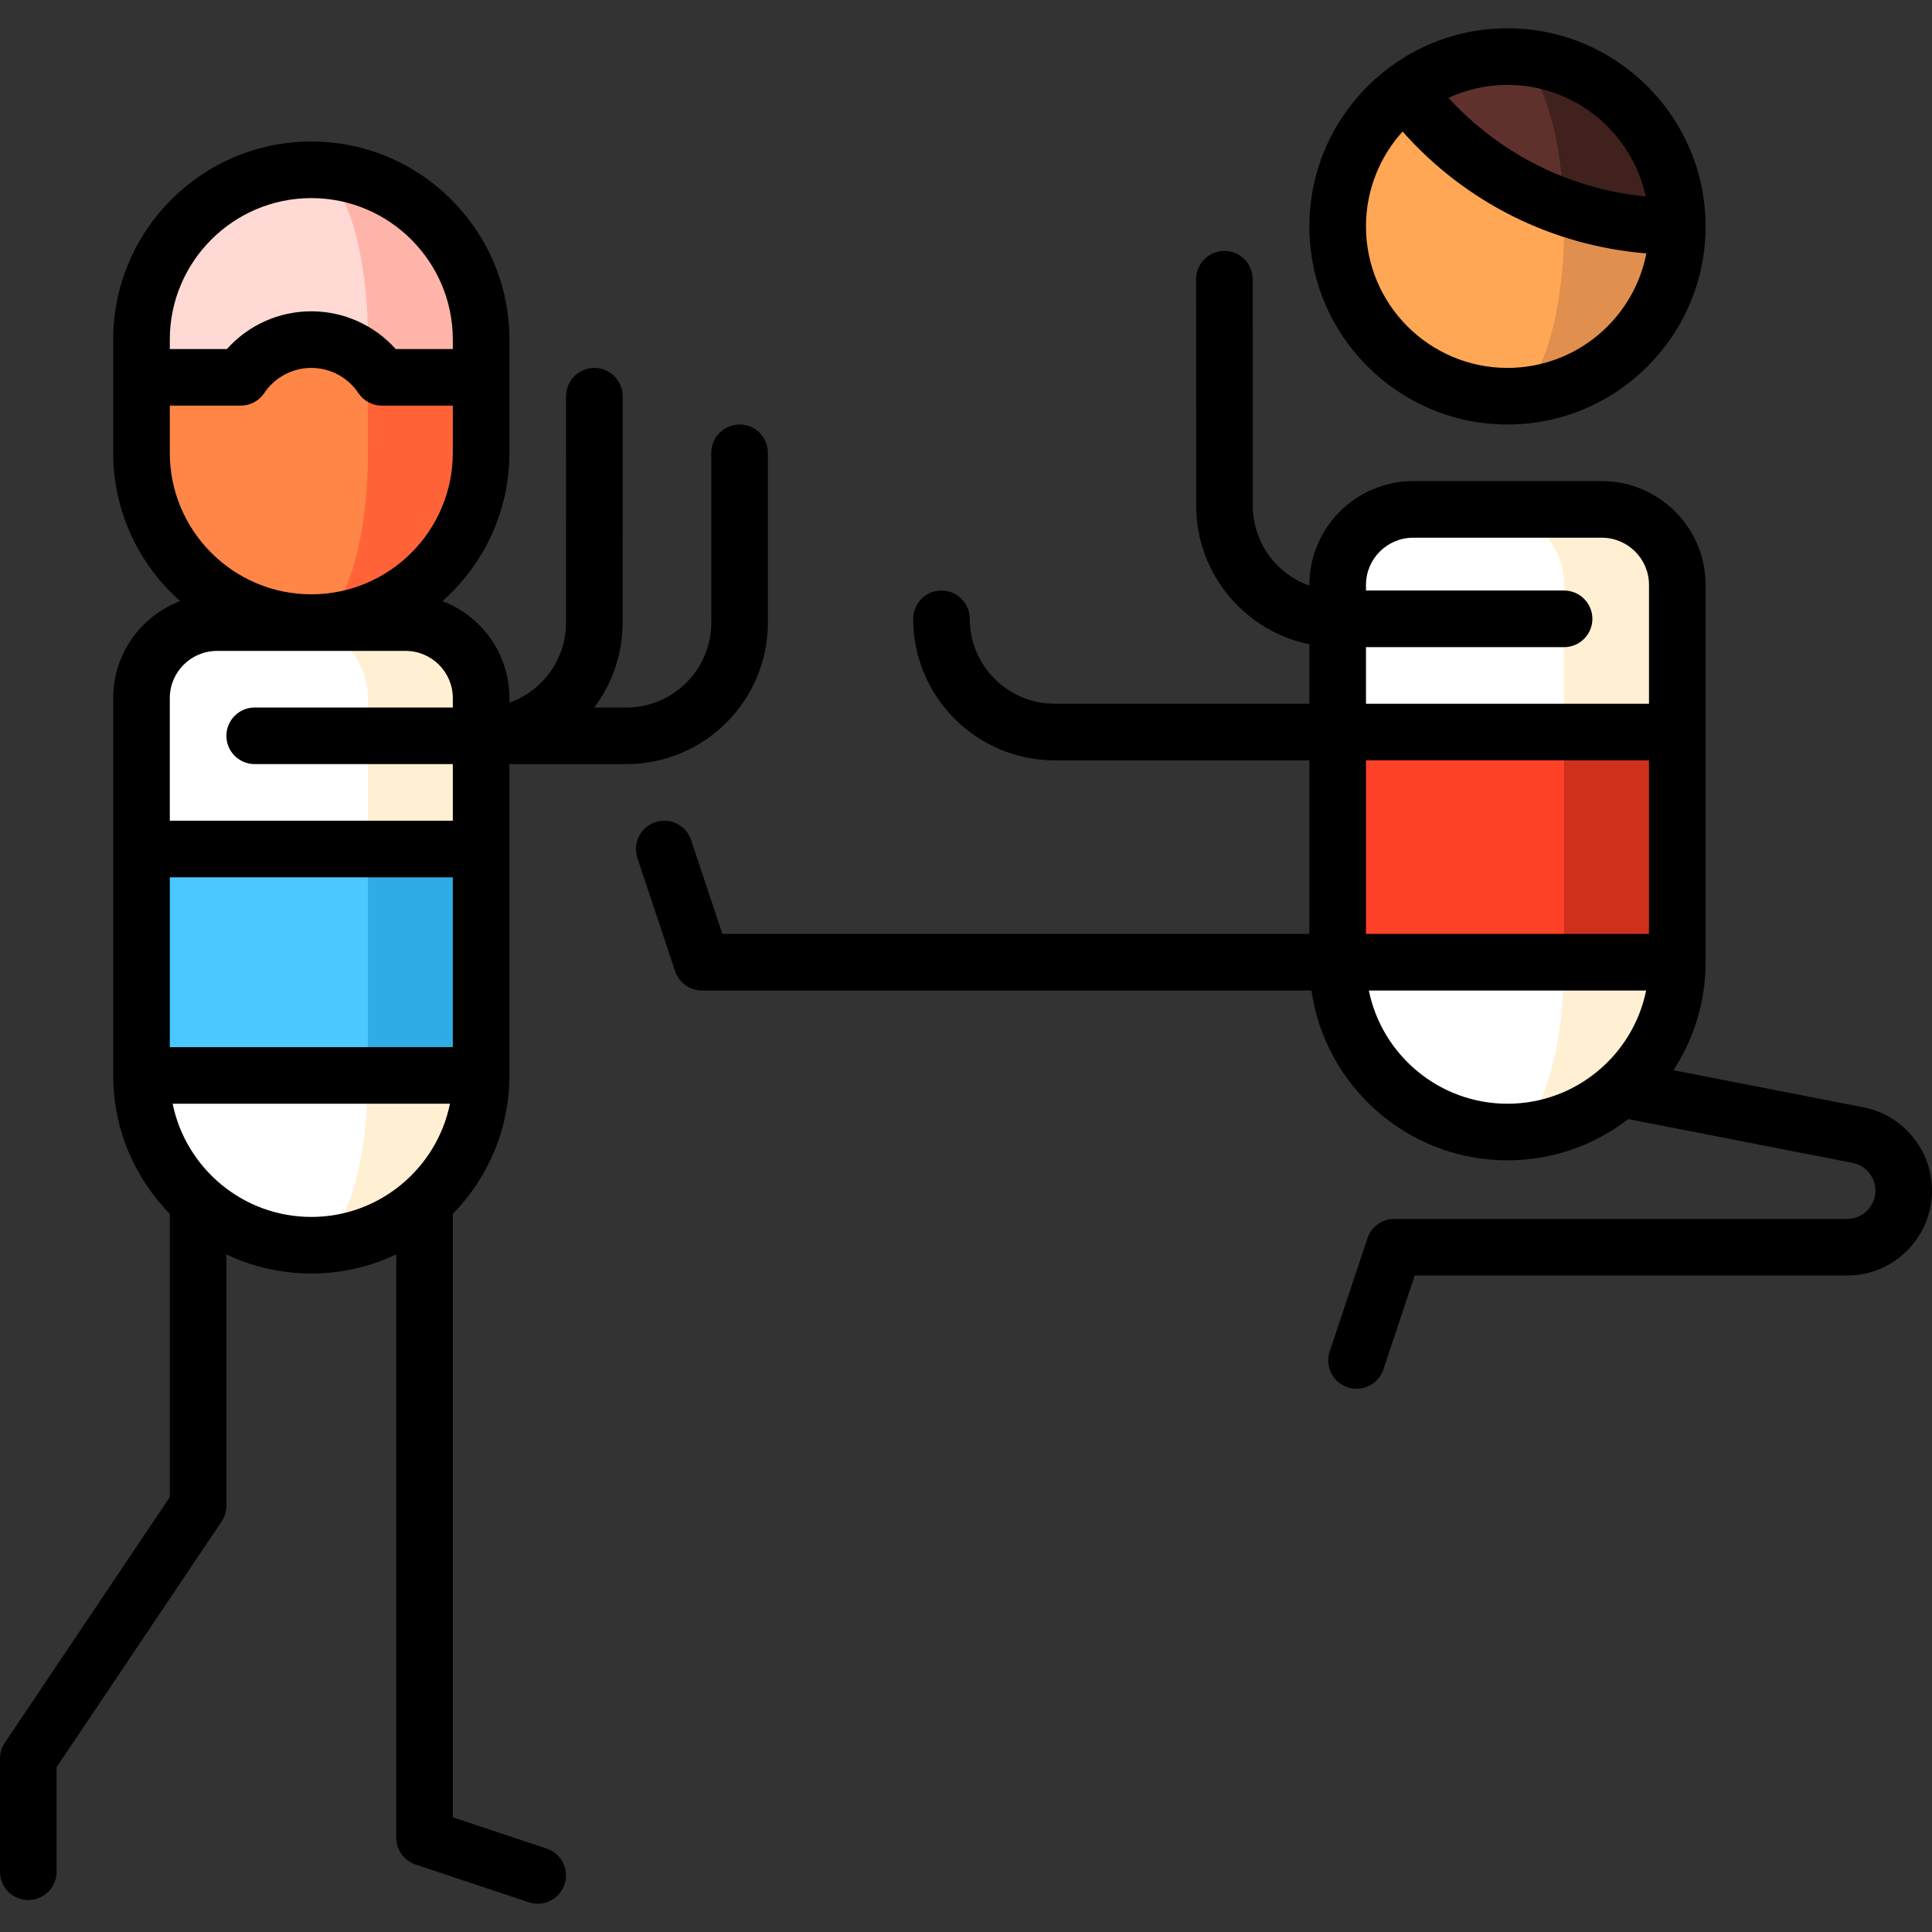 <?xml version="1.0" encoding="iso-8859-1"?>
<!-- Generator: Adobe Illustrator 19.0.0, SVG Export Plug-In . SVG Version: 6.00 Build 0)  -->
<svg version="1.1" id="Capa_1" xmlns="http://www.w3.org/2000/svg" xmlns:xlink="http://www.w3.org/1999/xlink" x="0px" y="0px"
	 viewBox="0 0 512 512" style="enable-background:new 0 0 512 512;" xml:space="preserve">
<rect x="0" y="0" width="512" height="512" fill="#333333" stroke="none"/>
<polygon style="fill:#CF301B;" points="399.5,268.999 444.5,253.999 444.5,193.999 399.5,178.999 "/>
<polygon style="fill:#FF4128;" points="414.5,268.999 354.5,253.999 354.5,193.999 414.5,178.999 "/>
<path style="fill:#E18F4E;" d="M413.592,44.546L399.5,104.999c24.853,0,45-20.147,45-45L413.592,44.546z"/>
<path style="fill:#FFA754;" d="M414.5,59.999c0-5.429-0.321-10.634-0.908-15.453L372.497,24
	C361.57,32.211,354.5,45.279,354.5,59.999c0,24.853,20.147,45,45,45C407.784,104.999,414.5,84.852,414.5,59.999z"/>
<path style="fill:#40211D;" d="M399.5,14.999l14.899,39.832c9.413,3.341,19.543,5.168,30.101,5.168
	C444.5,35.146,424.353,14.999,399.5,14.999z"/>
<path style="fill:#60312C;" d="M399.5,14.999c-10.132,0-19.481,3.35-27.003,9.002c10.532,14.02,25.066,24.856,41.901,30.831
	C413.544,32.414,407.201,14.999,399.5,14.999z"/>
<path style="fill:#FFF0D3;" d="M414.5,254.999l-15,45c24.853,0,45-20.147,45-45H414.5z"/>
<path style="fill:#FFFFFF;" d="M414.5,254.999h-60c0,24.853,20.147,45,45,45C407.784,299.999,414.5,279.852,414.5,254.999z"/>
<path style="fill:#FFF0D3;" d="M424.5,134.999h-30l20,60h30v-40C444.5,143.953,435.546,134.999,424.5,134.999z"/>
<path style="fill:#FFFFFF;" d="M394.5,134.999h-20c-11.046,0-20,8.954-20,20v40h60v-40C414.5,143.953,405.546,134.999,394.5,134.999
	z"/>
<polygon style="fill:#2DADE3;" points="82.5,299.999 127.5,284.999 127.5,224.999 82.5,209.999 "/>
<polygon style="fill:#49C9FF;" points="97.5,299.999 37.5,284.999 37.5,224.999 97.5,209.999 "/>
<path style="fill:#FFF0D3;" d="M97.5,284.999l-15,45c24.853,0,45-20.147,45-45H97.5z"/>
<path style="fill:#FFFFFF;" d="M97.5,284.999h-60c0,24.853,20.147,45,45,45C90.784,329.999,97.5,309.852,97.5,284.999z"/>
<path style="fill:#FFF0D3;" d="M107.5,164.999h-30l20,60h30v-40C127.5,173.953,118.546,164.999,107.5,164.999z"/>
<path style="fill:#FFFFFF;" d="M77.5,164.999h-20c-11.046,0-20,8.954-20,20v40h60v-40C97.5,173.953,88.546,164.999,77.5,164.999z"/>
<path style="fill:#FFB4A9;" d="M82.5,44.999v101l45-46v-10C127.5,65.146,107.353,44.999,82.5,44.999z"/>
<path style="fill:#FFD9D4;" d="M82.5,44.999c-24.853,0-45,20.147-45,45v10l60,46v-56C97.5,65.146,90.784,44.999,82.5,44.999z"/>
<path style="fill:#FF6337;" d="M101.209,99.999c-1.053-1.573-2.303-3.002-3.709-4.261l-15,69.261c24.853,0,45-20.147,45-45v-20
	C127.5,99.999,101.209,99.999,101.209,99.999z"/>
<path style="fill:#FF8646;" d="M97.5,119.999V95.738c-3.981-3.566-9.235-5.739-15-5.739c-7.801,0-14.672,3.971-18.709,10H37.5v20
	c0,24.853,20.147,45,45,45C90.784,164.999,97.5,144.852,97.5,119.999z"/>
<path d="M399.5,112.499c28.949,0,52.5-23.551,52.5-52.5s-23.551-52.5-52.5-52.5S347,31.05,347,59.999S370.551,112.499,399.5,112.499
	z M436.151,52.079c-20.154-2-38.58-11.212-52.297-26.147c4.766-2.198,10.063-3.433,15.646-3.433
	C417.46,22.499,432.505,35.193,436.151,52.079z M371.699,34.86c16.692,18.803,39.576,30.244,64.607,32.299
	c-3.352,17.264-18.577,30.34-36.806,30.34c-20.678,0-37.5-16.822-37.5-37.5C362,50.336,365.675,41.516,371.699,34.86z"/>
<path d="M493.815,293.449l-50.336-9.83c5.38-8.239,8.521-18.067,8.521-28.62v-100c0-15.164-12.336-27.5-27.5-27.5h-50
	c-15.164,0-27.5,12.336-27.5,27.5v0.21c-8.729-3.096-15-11.433-15-21.212l-0.017-60c-0.001-4.142-3.358-7.498-7.5-7.498
	c-4.144,0.001-7.501,3.36-7.5,7.502L317,133.999c0,18.11,12.904,33.261,30,36.745v15.755h-67.5c-12.407,0-22.5-10.093-22.5-22.5
	c0-4.142-3.358-7.5-7.5-7.5s-7.5,3.358-7.5,7.5c0,20.678,16.822,37.5,37.5,37.5H347v46H191.438l-8.291-24.872
	c-1.31-3.93-5.559-6.054-9.487-4.744c-3.93,1.31-6.053,5.558-4.744,9.487l10,30c1.021,3.063,3.887,5.128,7.115,5.128h161.512
	c3.651,25.407,25.554,45,51.956,45c12.044,0,23.146-4.087,32.014-10.933l59.435,11.607c3.506,0.68,6.051,3.775,6.051,7.358
	c0,4.136-3.364,7.5-7.5,7.5h-120c-3.228,0-6.094,2.066-7.115,5.128l-10,30c-1.31,3.929,0.814,8.177,4.744,9.487
	c0.787,0.262,1.586,0.387,2.373,0.387c3.14,0,6.066-1.988,7.114-5.13l8.291-24.872H489.5c12.407,0,22.5-10.093,22.5-22.5
	C512,304.78,504.348,295.493,493.815,293.449z M362,171.499h52.5c4.142,0,7.5-3.358,7.5-7.5s-3.358-7.5-7.5-7.5H362v-1.5
	c0-6.893,5.607-12.5,12.5-12.5h50c6.893,0,12.5,5.607,12.5,12.5v31.5h-75V171.499z M362,201.499h75v46h-75V201.499z
	 M362.755,262.499h73.491c-3.484,17.096-18.635,30-36.745,30S366.239,279.595,362.755,262.499z"/>
<path d="M135,284.999v-82.5h31c20.678,0,37.5-16.822,37.5-37.5v-45c0-4.142-3.358-7.5-7.5-7.5s-7.5,3.358-7.5,7.5v45
	c0,12.407-10.093,22.5-22.5,22.5h-8.52c4.719-6.271,7.52-14.063,7.52-22.498l0.017-60c0.001-4.142-3.356-7.501-7.498-7.502
	c-4.143,0-7.501,3.356-7.502,7.498L150,164.999c0,9.778-6.271,18.114-15,21.21v-1.21c0-11.727-7.381-21.757-17.739-25.704
	C128.13,149.669,135,135.625,135,119.999v-30c0-28.949-23.551-52.5-52.5-52.5S30,61.05,30,89.999v30
	c0,15.626,6.87,29.67,17.739,39.296C37.381,163.242,30,173.272,30,184.999v100c0,14.269,5.73,27.22,15,36.692v75.055L1.274,461.851
	C0.443,463.087,0,464.543,0,466.032v30c0,4.142,3.358,7.5,7.5,7.5s7.5-3.358,7.5-7.5v-27.715l43.726-65.104
	c0.831-1.236,1.274-2.692,1.274-4.182v-66.608c6.824,3.251,14.452,5.076,22.5,5.076s15.676-1.825,22.5-5.076v154.576
	c0,3.228,2.066,6.094,5.128,7.115l30,10c0.787,0.262,1.586,0.387,2.373,0.387c3.14,0,6.066-1.988,7.114-5.13
	c1.31-3.93-0.814-8.177-4.744-9.487L120,481.593V321.691C129.27,312.219,135,299.268,135,284.999z M45,232.499h75v45H45V232.499z
	 M82.5,52.499c20.678,0,37.5,16.822,37.5,37.5v2.5h-15.139c-5.652-6.325-13.746-10-22.361-10s-16.708,3.675-22.361,10H45v-2.5
	C45,69.321,61.822,52.499,82.5,52.499z M45,119.999v-12.5h18.792c2.502,0,4.84-1.248,6.232-3.328
	c2.797-4.178,7.461-6.672,12.476-6.672s9.679,2.494,12.476,6.672c1.392,2.08,3.73,3.328,6.232,3.328H120v12.5
	c0,20.678-16.822,37.5-37.5,37.5S45,140.677,45,119.999z M57.5,172.499h50c6.893,0,12.5,5.607,12.5,12.5v2.5H67.5
	c-4.142,0-7.5,3.358-7.5,7.5s3.358,7.5,7.5,7.5H120v15H45v-32.5C45,178.106,50.607,172.499,57.5,172.499z M45.755,292.499h73.491
	c-3.484,17.096-18.635,30-36.745,30S49.239,309.595,45.755,292.499z"/>
<g>
</g>
<g>
</g>
<g>
</g>
<g>
</g>
<g>
</g>
<g>
</g>
<g>
</g>
<g>
</g>
<g>
</g>
<g>
</g>
<g>
</g>
<g>
</g>
<g>
</g>
<g>
</g>
<g>
</g>
</svg>
